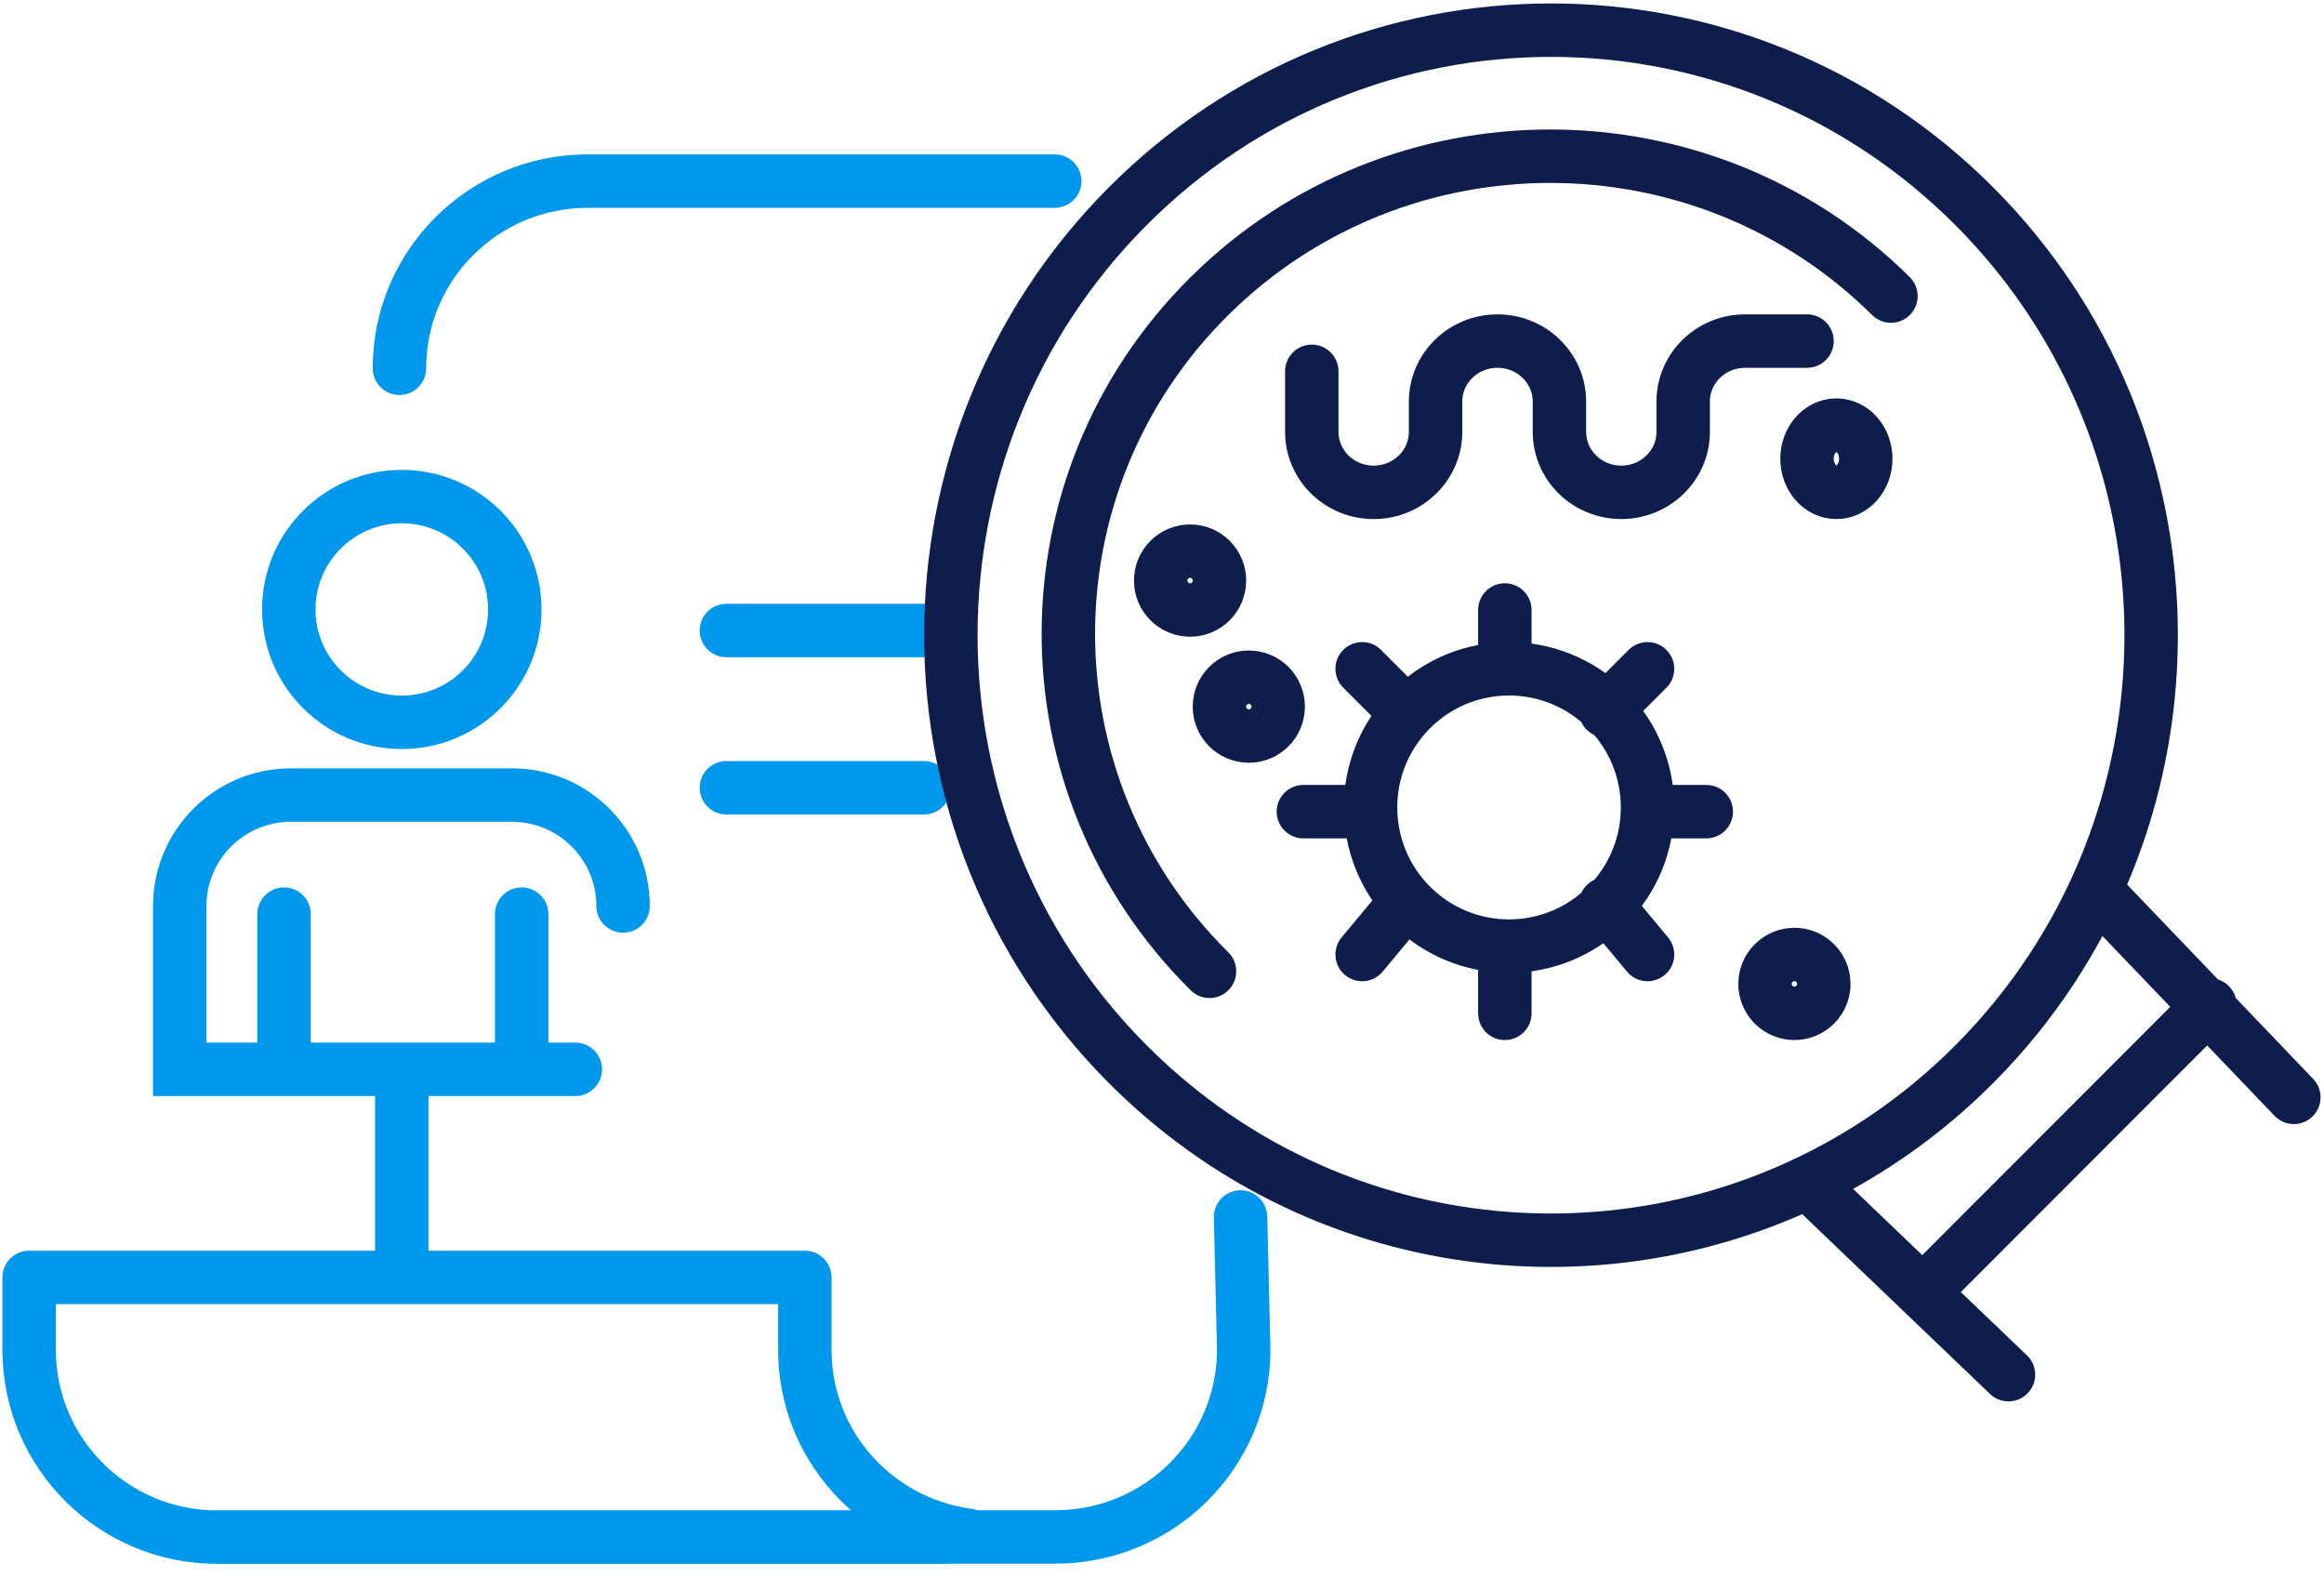 <svg width="174" height="118" viewBox="0 0 174 118" fill="none" xmlns="http://www.w3.org/2000/svg">
<path d="M78.969 13.557H43.998C36.221 13.557 29.907 19.827 29.907 27.568M30.081 95.62V81.719M16.052 115.047H79.027C86.804 115.047 93.118 108.763 93.118 101.021L92.881 91.097M54.386 58.969H69.172M54.386 47.196H69.172M60.259 101.036V95.62H2.179V101.036C2.179 108.777 8.478 115.062 16.255 115.062H70.698C71.319 115.062 71.911 115.003 72.517 114.929C65.612 114.031 60.259 108.174 60.259 101.051V101.036Z" stroke="#0098ED" stroke-width="4" stroke-linecap="round" stroke-linejoin="round"/>
<path d="M43.075 80.044H13.457V67.816C13.457 63.237 17.184 59.516 21.77 59.516H38.336C42.922 59.516 46.648 63.237 46.648 67.816M21.266 68.429V79.581M39.057 68.429V79.581M21.622 45.621C21.622 50.286 25.41 54.069 30.082 54.069C34.755 54.069 38.543 50.286 38.543 45.621C38.543 40.955 34.755 37.173 30.082 37.173C25.41 37.173 21.622 40.955 21.622 45.621Z" stroke="#0098ED" stroke-width="4" stroke-miterlimit="10" stroke-linecap="round"/>
<path d="M90.556 72.708C76.467 58.75 76.467 36.12 90.556 22.162C104.645 8.204 127.488 8.204 141.577 22.162M171.743 82.143L165.285 75.398M165.285 75.398L157.289 67.047M165.285 75.398L144.091 96.611M165.285 75.398L165.458 75.224M135.921 89.063L150.376 102.901M147.9 15.523C130.352 -2.164 101.899 -2.164 84.352 15.523C66.804 33.209 66.804 61.887 84.352 79.574C98.788 94.124 120.6 96.701 137.654 87.313C141.33 85.289 144.786 82.71 147.9 79.574C152.23 75.209 155.491 70.174 157.684 64.8C164.376 48.401 161.118 28.845 147.9 15.523Z" stroke="#0E1D4B" stroke-width="4" stroke-linecap="round" stroke-linejoin="round"/>
<path d="M101.985 50.063L105.127 53.209M120.21 67.676L123.352 71.45M123.352 50.063L120.21 53.209M112.669 45.66V50.063M112.669 70.821V75.853M97.586 60.757H102.613M105.127 67.676L101.985 71.45M123.352 60.757H127.751M98.214 27.796V32.324C98.214 34.825 100.288 36.854 102.848 36.854C105.407 36.854 107.483 34.827 107.483 32.324V30.06C107.483 27.558 109.557 25.532 112.119 25.532C114.679 25.532 116.755 27.558 116.755 30.06V32.324C116.755 34.825 118.829 36.854 121.388 36.854C123.948 36.854 126.022 34.827 126.022 32.324V30.06C126.022 27.558 128.098 25.532 130.657 25.532H135.293M120.315 53.103C124.365 57.157 124.365 63.728 120.315 67.781C116.265 71.834 109.699 71.834 105.651 67.781C101.601 63.728 101.601 57.157 105.651 53.103C109.701 49.05 116.267 49.05 120.315 53.103ZM135.905 72.095C136.765 72.956 136.765 74.348 135.905 75.208C135.046 76.068 133.655 76.068 132.795 75.208C131.936 74.348 131.936 72.956 132.795 72.095C133.655 71.235 135.046 71.235 135.905 72.095ZM95.7 52.894C95.7 54.11 94.716 55.096 93.501 55.096C92.286 55.096 91.301 54.11 91.301 52.894C91.301 51.678 92.286 50.693 93.501 50.693C94.716 50.693 95.7 51.678 95.7 52.894ZM91.301 43.459C91.301 44.675 90.317 45.66 89.102 45.66C87.887 45.66 86.902 44.675 86.902 43.459C86.902 42.243 87.887 41.257 89.102 41.257C90.317 41.257 91.301 42.243 91.301 43.459ZM139.692 34.338C139.692 35.728 138.707 36.854 137.492 36.854C136.278 36.854 135.293 35.728 135.293 34.338C135.293 32.948 136.278 31.822 137.492 31.822C138.707 31.822 139.692 32.948 139.692 34.338Z" stroke="#0E1D4B" stroke-width="4" stroke-linecap="round" stroke-linejoin="round"/>
</svg>
